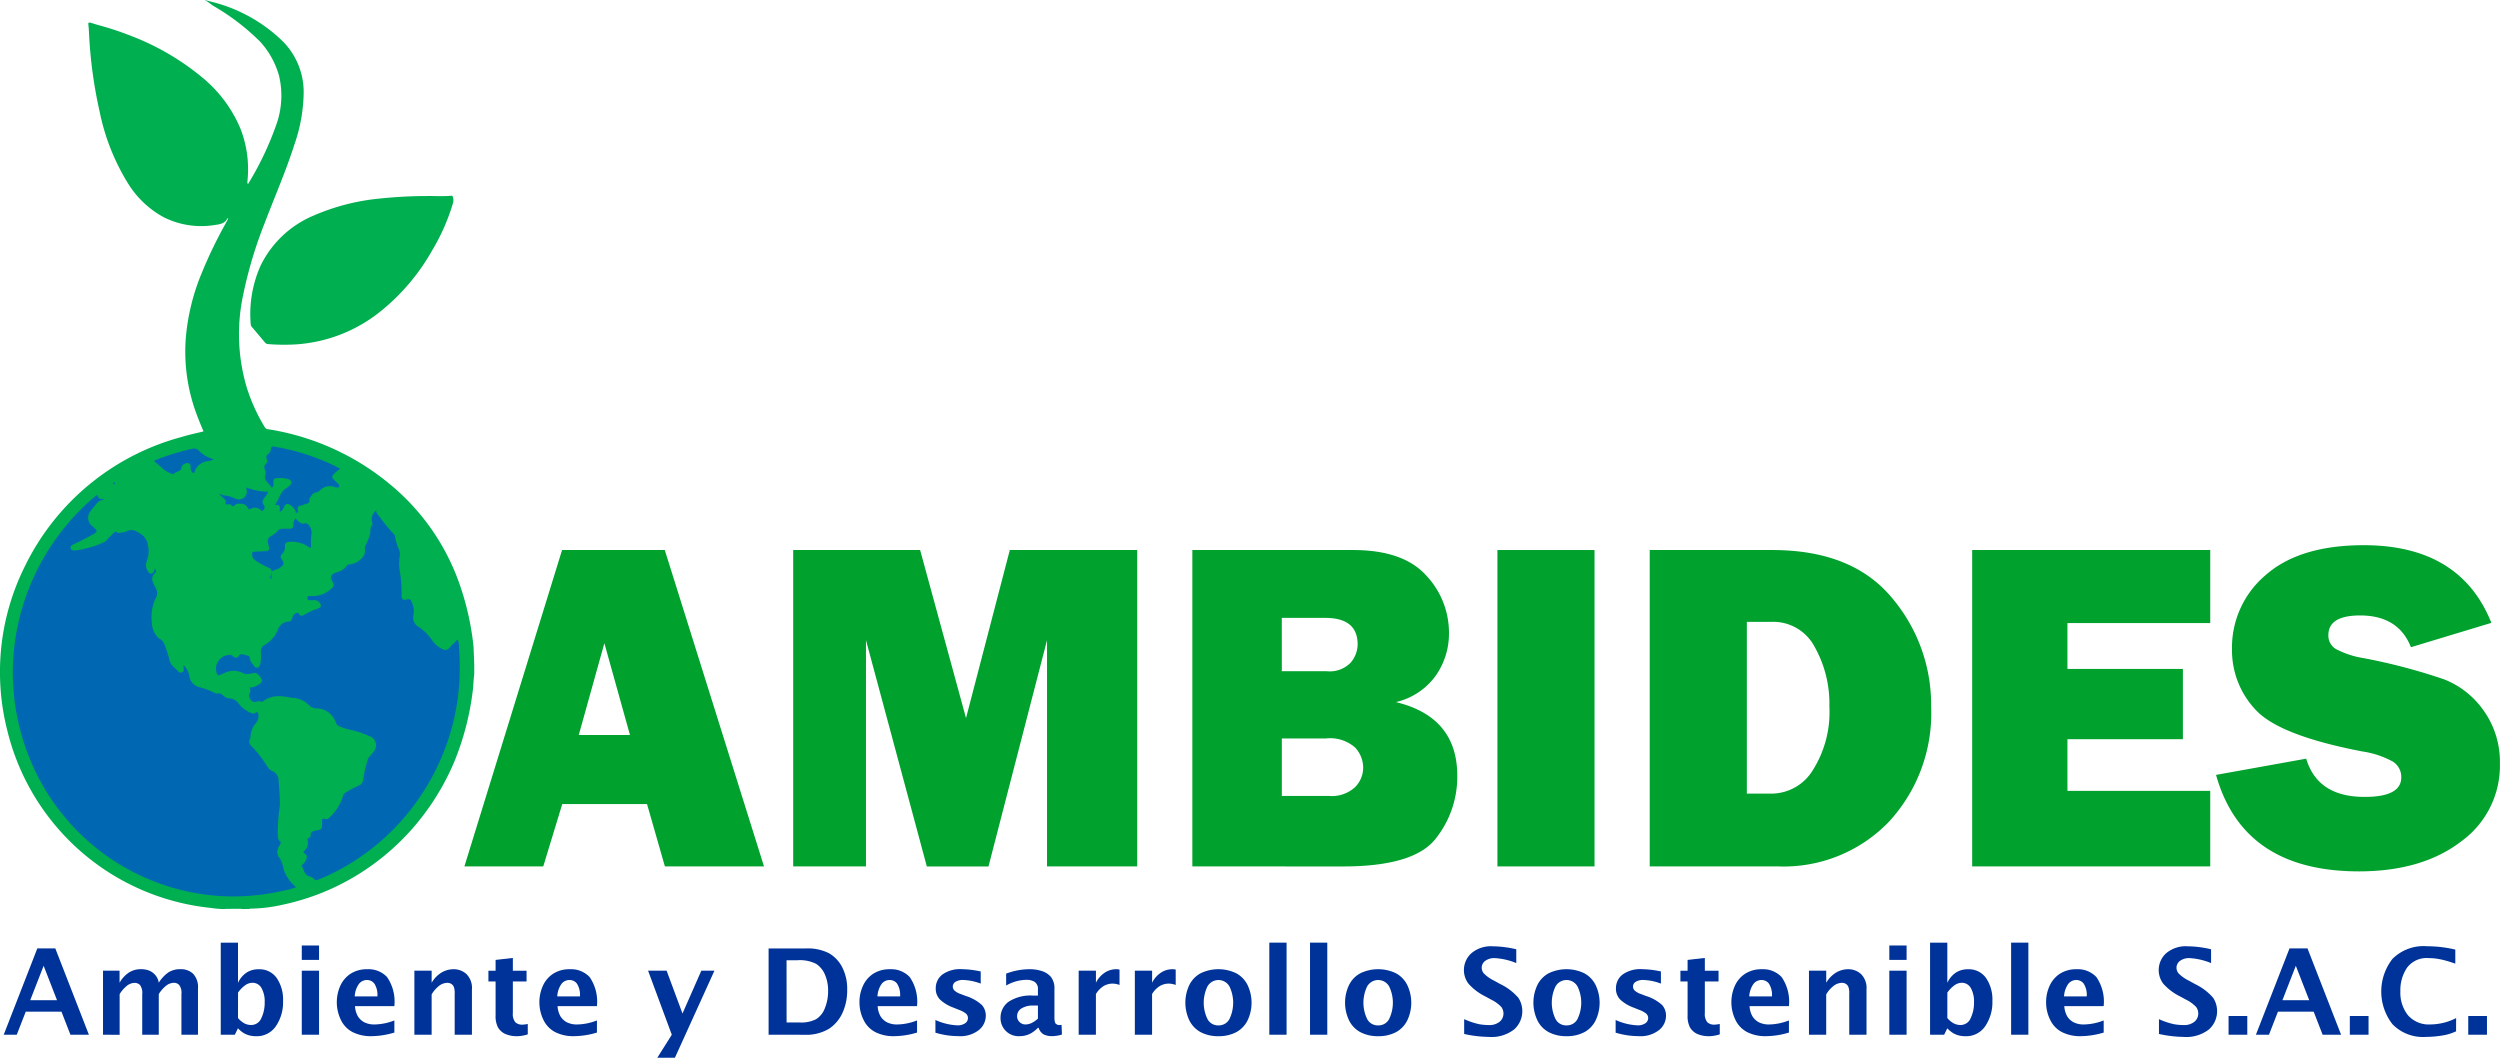 <svg xmlns="http://www.w3.org/2000/svg" width="236.189" height="99.933" viewBox="0 0 236.189 99.933">
  <g id="Grupo_13543" data-name="Grupo 13543" transform="translate(-3014.563 -696.396)">
    <g id="text8" transform="translate(3058.438 747.9)" style="isolation: isolate">
      <g id="Grupo_13543-2" data-name="Grupo 13543" transform="translate(0 0)" style="isolation: isolate">
        <path id="Trazado_5139" data-name="Trazado 5139" d="M3217.666,944.4l-1.689-5.891h-8.009l-1.795,5.891h-7.449l9.229-29.894h9.7l9.376,29.894Zm-8.137-12.418h4.836l-2.418-8.672Z" transform="translate(-3198.724 -914.049)" fill="#00a12d"/>
        <path id="Trazado_5140" data-name="Trazado 5140" d="M3361.6,914.509V944.4h-8.52V923.028l-5.53,21.375h-5.825l-5.749-21.375V944.4H3329.1V914.509h11.991l4.336,15.878,4.139-15.878Z" transform="translate(-3298.037 -914.049)" fill="#00a12d"/>
        <path id="Trazado_5141" data-name="Trazado 5141" d="M3487.393,944.4V914.509h15.177q4.73,0,6.9,2.387a7.884,7.884,0,0,1,2.168,5.453,6.9,6.9,0,0,1-1.259,4.041,6.438,6.438,0,0,1-3.756,2.486q5.8,1.4,5.8,6.964a9.39,9.39,0,0,1-2.048,5.946q-2.048,2.617-8.75,2.617Zm8.453-18.44h4.249a2.754,2.754,0,0,0,2.256-.81,2.7,2.7,0,0,0,.657-1.73q0-2.5-3.066-2.5h-4.1Zm0,11.782h4.468a3.225,3.225,0,0,0,2.442-.821,2.628,2.628,0,0,0,.777-1.851,2.822,2.822,0,0,0-.755-1.894,3.573,3.573,0,0,0-2.771-.865h-4.161Z" transform="translate(-3418.62 -914.049)" fill="#00a12d"/>
        <path id="Trazado_5142" data-name="Trazado 5142" d="M3617.544,914.509V944.4h-9.176V914.509Z" transform="translate(-3510.774 -914.049)" fill="#00a12d"/>
        <path id="Trazado_5143" data-name="Trazado 5143" d="M3668.763,944.4V914.509h11.563q7.533,0,11.279,4.468a15.616,15.616,0,0,1,3.745,10.337,15.1,15.1,0,0,1-4.019,10.9A13.8,13.8,0,0,1,3680.9,944.4Zm9.176-6.877h2.387a4.6,4.6,0,0,0,3.844-2.212,10.256,10.256,0,0,0,1.566-6.023,10.913,10.913,0,0,0-1.391-5.629,4.411,4.411,0,0,0-4.019-2.365h-2.387Z" transform="translate(-3556.78 -914.049)" fill="#00a12d"/>
        <path id="Trazado_5144" data-name="Trazado 5144" d="M3819.124,937.264V944.4h-22.492V914.509h22.492v6.9h-13.491v4.336h10.907v6.636h-10.907v4.884Z" transform="translate(-3654.185 -914.049)" fill="#00a12d"/>
        <path id="Trazado_5145" data-name="Trazado 5145" d="M3893.338,934.282l8.52-1.533q1.074,3.614,5.519,3.613,3.461,0,3.46-1.839a1.709,1.709,0,0,0-.8-1.5,8.6,8.6,0,0,0-2.858-.952q-7.864-1.507-10.1-3.939a8.177,8.177,0,0,1-2.233-5.718,8.949,8.949,0,0,1,3.208-7.032q3.209-2.8,9.231-2.8,9.133,0,12.067,7.337l-7.6,2.3q-1.182-3-4.8-3-3,0-3,1.861a1.472,1.472,0,0,0,.679,1.292,8.293,8.293,0,0,0,2.628.875,55.471,55.471,0,0,1,7.622,2.008,8.215,8.215,0,0,1,3.767,2.988,8.354,8.354,0,0,1,1.51,4.986,8.832,8.832,0,0,1-3.679,7.353q-3.68,2.816-9.658,2.816Q3895.9,943.392,3893.338,934.282Z" transform="translate(-3727.852 -912.578)" fill="#00a12d"/>
      </g>
    </g>
    <g id="text12" transform="translate(3014.914 785.453)" style="isolation: isolate">
      <g id="Grupo_13544" data-name="Grupo 13544" style="isolation: isolate">
        <path id="Trazado_5146" data-name="Trazado 5146" d="M3016.037,1080.65l3.175-8.154h1.7l3.173,8.154h-1.744l-.847-2.176h-3.376l-.848,2.176Zm2.505-3.262h2.531l-1.265-3.25Z" transform="translate(-3016.037 -1071.951)" fill="#039"/>
        <path id="Trazado_5147" data-name="Trazado 5147" d="M3055.414,1086.939v-6.05h1.564v1.14a2.815,2.815,0,0,1,.81-.915,2.036,2.036,0,0,1,1.229-.364,1.992,1.992,0,0,1,.766.135,1.534,1.534,0,0,1,.576.424,1.422,1.422,0,0,1,.322.719,3.306,3.306,0,0,1,.916-.981,2.054,2.054,0,0,1,1.131-.3,1.676,1.676,0,0,1,1.2.433,1.846,1.846,0,0,1,.459,1.4v4.358h-1.565v-3.828a1.232,1.232,0,0,0-.217-.877.7.7,0,0,0-.487-.2,1.217,1.217,0,0,0-.728.266,3.061,3.061,0,0,0-.707.8v3.843h-1.564v-3.824a1.262,1.262,0,0,0-.212-.876.709.709,0,0,0-.509-.2,1.2,1.2,0,0,0-.713.263,3.046,3.046,0,0,0-.7.8v3.843Z" transform="translate(-3046.033 -1078.24)" fill="#039"/>
        <path id="Trazado_5148" data-name="Trazado 5148" d="M3102.1,1078.906v-8.7h1.63v3.8a2.318,2.318,0,0,1,.8-.963,2.05,2.05,0,0,1,1.152-.321,1.987,1.987,0,0,1,1.705.827,3.6,3.6,0,0,1,.6,2.171,4.011,4.011,0,0,1-.674,2.374,2.171,2.171,0,0,1-1.879.953,2.492,2.492,0,0,1-.625-.075,2.092,2.092,0,0,1-.541-.223,2.6,2.6,0,0,1-.54-.452l-.3.612Zm1.63-1.58a2.056,2.056,0,0,0,.635.523,1.415,1.415,0,0,0,.6.138,1.027,1.027,0,0,0,.968-.646,3.318,3.318,0,0,0,.318-1.483,2.591,2.591,0,0,0-.3-1.359.959.959,0,0,0-.864-.5,1.209,1.209,0,0,0-.7.25,2.8,2.8,0,0,0-.654.679Z" transform="translate(-3081.596 -1070.207)" fill="#039"/>
        <path id="Trazado_5149" data-name="Trazado 5149" d="M3134.237,1072.7v-1.361h1.631v1.361Zm0,7.069v-6.05h1.631v6.05Z" transform="translate(-3106.077 -1071.07)" fill="#039"/>
        <path id="Trazado_5150" data-name="Trazado 5150" d="M3153.567,1086.735a7.737,7.737,0,0,1-2.19.342,3.807,3.807,0,0,1-1.717-.367,2.505,2.505,0,0,1-1.134-1.146,3.816,3.816,0,0,1-.061-3.261,2.672,2.672,0,0,1,.981-1.135,2.859,2.859,0,0,1,1.585-.416,2.4,2.4,0,0,1,1.845.738,4.09,4.09,0,0,1,.69,2.749h-3.718a2.171,2.171,0,0,0,.275.964,1.6,1.6,0,0,0,.6.559,2.106,2.106,0,0,0,1.01.207,5.327,5.327,0,0,0,1.834-.38Zm-3.746-3.416h2.143a1.99,1.99,0,0,0-.274-1.19.856.856,0,0,0-.71-.358.942.942,0,0,0-.778.394A2.245,2.245,0,0,0,3149.821,1083.319Z" transform="translate(-3116.66 -1078.24)" fill="#039"/>
        <path id="Trazado_5151" data-name="Trazado 5151" d="M3178.9,1086.939v-6.05h1.631v1.14a2.746,2.746,0,0,1,.975-.989,2.257,2.257,0,0,1,1.085-.289,1.787,1.787,0,0,1,1.231.46,1.854,1.854,0,0,1,.515,1.452v4.275h-1.63v-3.873a1.662,1.662,0,0,0-.091-.672.64.64,0,0,0-.248-.267.688.688,0,0,0-.35-.091,1.341,1.341,0,0,0-.7.223,2.831,2.831,0,0,0-.788.873v3.807Z" transform="translate(-3140.102 -1078.24)" fill="#039"/>
        <path id="Trazado_5152" data-name="Trazado 5152" d="M3211.964,1083.489a3.509,3.509,0,0,1-.92.171,2.765,2.765,0,0,1-1.24-.226,1.55,1.55,0,0,1-.661-.614,2.366,2.366,0,0,1-.22-1.143v-3.184h-.678v-1.019h.678v-1.019l1.631-.187v1.206h1.295v1.019h-1.295v2.965a1.252,1.252,0,0,0,.232.883.924.924,0,0,0,.677.228,2.329,2.329,0,0,0,.5-.066Z" transform="translate(-3162.453 -1074.823)" fill="#039"/>
        <path id="Trazado_5153" data-name="Trazado 5153" d="M3233.889,1086.735a7.744,7.744,0,0,1-2.19.342,3.809,3.809,0,0,1-1.717-.367,2.507,2.507,0,0,1-1.133-1.146,3.814,3.814,0,0,1-.06-3.261,2.665,2.665,0,0,1,.98-1.135,2.859,2.859,0,0,1,1.585-.416,2.406,2.406,0,0,1,1.845.738,4.089,4.089,0,0,1,.69,2.749h-3.719a2.177,2.177,0,0,0,.276.964,1.6,1.6,0,0,0,.6.559,2.107,2.107,0,0,0,1.01.207,5.331,5.331,0,0,0,1.835-.38Zm-3.747-3.416h2.143a1.988,1.988,0,0,0-.275-1.19.855.855,0,0,0-.71-.358.942.942,0,0,0-.778.394A2.245,2.245,0,0,0,3230.142,1083.319Z" transform="translate(-3177.845 -1078.24)" fill="#039"/>
        <path id="Trazado_5154" data-name="Trazado 5154" d="M3272.427,1089.556l1.372-2.176-2.242-6.05h1.752l1.5,4.045,1.778-4.045h1.24l-3.735,8.226Z" transform="translate(-3210.681 -1078.68)" fill="#039"/>
        <path id="Trazado_5155" data-name="Trazado 5155" d="M3319.358,1080.65V1072.5h3.509a4.432,4.432,0,0,1,2.2.452,3.233,3.233,0,0,1,1.25,1.331,4.479,4.479,0,0,1,.466,2.124,5.133,5.133,0,0,1-.443,2.176,3.555,3.555,0,0,1-1.292,1.515,4.2,4.2,0,0,1-2.325.557Zm1.7-1.157h1.267a3.035,3.035,0,0,0,1.518-.309,2.08,2.08,0,0,0,.832-1.044,4.241,4.241,0,0,0,.305-1.639,3.734,3.734,0,0,0-.3-1.532,2.281,2.281,0,0,0-.824-1.011,3.4,3.4,0,0,0-1.777-.344h-1.025Z" transform="translate(-3247.095 -1071.951)" fill="#039"/>
        <path id="Trazado_5156" data-name="Trazado 5156" d="M3360.842,1086.735a7.742,7.742,0,0,1-2.19.342,3.805,3.805,0,0,1-1.717-.367,2.505,2.505,0,0,1-1.134-1.146,3.678,3.678,0,0,1-.4-1.694,3.64,3.64,0,0,1,.337-1.567,2.668,2.668,0,0,1,.98-1.135,2.86,2.86,0,0,1,1.585-.416,2.4,2.4,0,0,1,1.845.738,4.088,4.088,0,0,1,.69,2.749h-3.719a2.171,2.171,0,0,0,.275.964,1.6,1.6,0,0,0,.6.559,2.106,2.106,0,0,0,1.01.207,5.331,5.331,0,0,0,1.835-.38Zm-3.746-3.416h2.143a1.992,1.992,0,0,0-.274-1.19.856.856,0,0,0-.71-.358.942.942,0,0,0-.778.394A2.241,2.241,0,0,0,3357.1,1083.319Z" transform="translate(-3274.553 -1078.24)" fill="#039"/>
        <path id="Trazado_5157" data-name="Trazado 5157" d="M3385.508,1086.746v-1.2a5.557,5.557,0,0,0,2.072.507,1.242,1.242,0,0,0,.73-.193.58.58,0,0,0,.272-.49.554.554,0,0,0-.2-.435,2.32,2.32,0,0,0-.622-.336l-.551-.221a3.692,3.692,0,0,1-1.261-.755,1.436,1.436,0,0,1-.408-1.063,1.621,1.621,0,0,1,.614-1.3,2.884,2.884,0,0,1,1.876-.512,8.716,8.716,0,0,1,1.758.215v1.146a5.16,5.16,0,0,0-1.625-.342,1.354,1.354,0,0,0-.76.174.522.522,0,0,0-.088.829,1.639,1.639,0,0,0,.584.325l.474.182a4.049,4.049,0,0,1,1.537.865,1.521,1.521,0,0,1,.358,1.014,1.737,1.737,0,0,1-.658,1.342,2.827,2.827,0,0,1-1.915.576A7.641,7.641,0,0,1,3385.508,1086.746Z" transform="translate(-3297.485 -1078.24)" fill="#039"/>
        <path id="Trazado_5158" data-name="Trazado 5158" d="M3414.866,1086.289a3.319,3.319,0,0,1-.612.49,2.214,2.214,0,0,1-.54.223,2.318,2.318,0,0,1-.595.075,1.7,1.7,0,0,1-1.785-1.741,1.851,1.851,0,0,1,.73-1.49,3.739,3.739,0,0,1,2.366-.6h.436v-.551a.816.816,0,0,0-.309-.749,1.453,1.453,0,0,0-.782-.193,3.928,3.928,0,0,0-1.912.54v-1.124a6.19,6.19,0,0,1,2.2-.419,3.683,3.683,0,0,1,1.2.182,1.856,1.856,0,0,1,.846.565,1.763,1.763,0,0,1,.316,1.143v2.678q0,.491.151.6a.51.51,0,0,0,.3.11,1.412,1.412,0,0,0,.221-.022l.038.915a3.268,3.268,0,0,1-.919.154,1.842,1.842,0,0,1-.78-.152,1.042,1.042,0,0,1-.5-.636Zm0-.876v-1.229h-.386a2.03,2.03,0,0,0-1.19.284.847.847,0,0,0-.392.708.75.75,0,0,0,.237.57.786.786,0,0,0,.557.223,1.346,1.346,0,0,0,.582-.14A2.423,2.423,0,0,0,3414.866,1085.413Z" transform="translate(-3317.158 -1078.24)" fill="#039"/>
        <path id="Trazado_5159" data-name="Trazado 5159" d="M3442.316,1086.939v-6.05h1.631v1.14a2.413,2.413,0,0,1,.8-.931,1.952,1.952,0,0,1,1.129-.347,1.435,1.435,0,0,1,.3.033v1.454a1.86,1.86,0,0,0-.645-.127,1.647,1.647,0,0,0-.881.245,2.235,2.235,0,0,0-.705.741v3.84Z" transform="translate(-3340.759 -1078.24)" fill="#039"/>
        <path id="Trazado_5160" data-name="Trazado 5160" d="M3464.6,1086.939v-6.05h1.631v1.14a2.415,2.415,0,0,1,.8-.931,1.951,1.951,0,0,1,1.129-.347,1.427,1.427,0,0,1,.3.033v1.454a1.859,1.859,0,0,0-.645-.127,1.646,1.646,0,0,0-.882.245,2.233,2.233,0,0,0-.705.741v3.84Z" transform="translate(-3357.736 -1078.24)" fill="#039"/>
        <path id="Trazado_5161" data-name="Trazado 5161" d="M3487.748,1087.077a3.469,3.469,0,0,1-1.683-.383,2.53,2.53,0,0,1-1.072-1.127,3.895,3.895,0,0,1-.006-3.3,2.526,2.526,0,0,1,1.069-1.129,3.881,3.881,0,0,1,3.385,0,2.546,2.546,0,0,1,1.069,1.129,3.883,3.883,0,0,1,0,3.3,2.53,2.53,0,0,1-1.072,1.127A3.483,3.483,0,0,1,3487.748,1087.077Zm0-1.019a1.133,1.133,0,0,0,1.044-.609,3.541,3.541,0,0,0,0-3.066,1.193,1.193,0,0,0-2.083,0,3.532,3.532,0,0,0,0,3.066A1.127,1.127,0,0,0,3487.748,1086.058Z" transform="translate(-3372.987 -1078.24)" fill="#039"/>
        <path id="Trazado_5162" data-name="Trazado 5162" d="M3517.9,1078.906v-8.7h1.631v8.7Z" transform="translate(-3398.332 -1070.207)" fill="#039"/>
        <path id="Trazado_5163" data-name="Trazado 5163" d="M3534.056,1078.906v-8.7h1.631v8.7Z" transform="translate(-3410.642 -1070.207)" fill="#039"/>
        <path id="Trazado_5164" data-name="Trazado 5164" d="M3551.072,1087.077a3.471,3.471,0,0,1-1.683-.383,2.528,2.528,0,0,1-1.071-1.127,3.89,3.89,0,0,1-.005-3.3,2.523,2.523,0,0,1,1.069-1.129,3.881,3.881,0,0,1,3.385,0,2.549,2.549,0,0,1,1.069,1.129,3.883,3.883,0,0,1,0,3.3,2.527,2.527,0,0,1-1.072,1.127A3.481,3.481,0,0,1,3551.072,1087.077Zm0-1.019a1.132,1.132,0,0,0,1.044-.609,3.534,3.534,0,0,0,0-3.066,1.192,1.192,0,0,0-2.083,0,3.537,3.537,0,0,0,0,3.066A1.127,1.127,0,0,0,3551.072,1086.058Z" transform="translate(-3421.224 -1078.24)" fill="#039"/>
        <path id="Trazado_5165" data-name="Trazado 5165" d="M3595.129,1079.927v-1.4a7.18,7.18,0,0,0,1.427.479,5.33,5.33,0,0,0,.868.078,1.542,1.542,0,0,0,1.067-.32,1,1,0,0,0,.352-.767,1.038,1.038,0,0,0-.2-.617,3.3,3.3,0,0,0-.964-.7l-.55-.3a5.16,5.16,0,0,1-1.6-1.213,2.144,2.144,0,0,1,.281-2.867,2.861,2.861,0,0,1,2.023-.656,10.12,10.12,0,0,1,2.22.281v1.306a6.188,6.188,0,0,0-2.008-.469,1.433,1.433,0,0,0-.937.267.809.809,0,0,0-.321.642.845.845,0,0,0,.2.535,3.538,3.538,0,0,0,.958.678l.589.325a5.225,5.225,0,0,1,1.723,1.311,2.319,2.319,0,0,1-.4,2.974,3.494,3.494,0,0,1-2.432.71A11.375,11.375,0,0,1,3595.129,1079.927Z" transform="translate(-3457.153 -1071.299)" fill="#039"/>
        <path id="Trazado_5166" data-name="Trazado 5166" d="M3625.773,1087.077a3.47,3.47,0,0,1-1.683-.383,2.527,2.527,0,0,1-1.072-1.127,3.892,3.892,0,0,1-.006-3.3,2.525,2.525,0,0,1,1.069-1.129,3.881,3.881,0,0,1,3.385,0,2.549,2.549,0,0,1,1.069,1.129,3.881,3.881,0,0,1,0,3.3,2.529,2.529,0,0,1-1.071,1.127A3.483,3.483,0,0,1,3625.773,1087.077Zm0-1.019a1.132,1.132,0,0,0,1.044-.609,3.534,3.534,0,0,0,0-3.066,1.192,1.192,0,0,0-2.083,0,3.534,3.534,0,0,0,0,3.066A1.127,1.127,0,0,0,3625.773,1086.058Z" transform="translate(-3478.129 -1078.24)" fill="#039"/>
        <path id="Trazado_5167" data-name="Trazado 5167" d="M3655.25,1086.746v-1.2a5.555,5.555,0,0,0,2.072.507,1.241,1.241,0,0,0,.73-.193.579.579,0,0,0,.272-.49.554.554,0,0,0-.2-.435,2.328,2.328,0,0,0-.623-.336l-.551-.221a3.692,3.692,0,0,1-1.261-.755,1.435,1.435,0,0,1-.408-1.063,1.619,1.619,0,0,1,.615-1.3,2.883,2.883,0,0,1,1.875-.512,8.718,8.718,0,0,1,1.758.215v1.146a5.16,5.16,0,0,0-1.625-.342,1.354,1.354,0,0,0-.76.174.523.523,0,0,0-.088.829,1.649,1.649,0,0,0,.584.325l.474.182a4.05,4.05,0,0,1,1.538.865,1.523,1.523,0,0,1,.358,1.014,1.737,1.737,0,0,1-.658,1.342,2.826,2.826,0,0,1-1.915.576A7.637,7.637,0,0,1,3655.25,1086.746Z" transform="translate(-3502.963 -1078.24)" fill="#039"/>
        <path id="Trazado_5168" data-name="Trazado 5168" d="M3684.656,1083.489a3.507,3.507,0,0,1-.92.171,2.766,2.766,0,0,1-1.24-.226,1.548,1.548,0,0,1-.661-.614,2.366,2.366,0,0,1-.22-1.143v-3.184h-.678v-1.019h.678v-1.019l1.63-.187v1.206h1.295v1.019h-1.295v2.965a1.25,1.25,0,0,0,.232.883.924.924,0,0,0,.677.228,2.325,2.325,0,0,0,.5-.066Z" transform="translate(-3522.53 -1074.823)" fill="#039"/>
        <path id="Trazado_5169" data-name="Trazado 5169" d="M3706.581,1086.735a7.742,7.742,0,0,1-2.19.342,3.809,3.809,0,0,1-1.717-.367,2.505,2.505,0,0,1-1.134-1.146,3.814,3.814,0,0,1-.06-3.261,2.667,2.667,0,0,1,.98-1.135,2.859,2.859,0,0,1,1.585-.416,2.4,2.4,0,0,1,1.845.738,4.09,4.09,0,0,1,.69,2.749h-3.719a2.17,2.17,0,0,0,.276.964,1.6,1.6,0,0,0,.6.559,2.108,2.108,0,0,0,1.01.207,5.332,5.332,0,0,0,1.835-.38Zm-3.747-3.416h2.144a1.99,1.99,0,0,0-.275-1.19.855.855,0,0,0-.71-.358.942.942,0,0,0-.778.394A2.25,2.25,0,0,0,3702.834,1083.319Z" transform="translate(-3537.922 -1078.24)" fill="#039"/>
        <path id="Trazado_5170" data-name="Trazado 5170" d="M3731.918,1086.939v-6.05h1.631v1.14a2.742,2.742,0,0,1,.975-.989,2.256,2.256,0,0,1,1.085-.289,1.786,1.786,0,0,1,1.231.46,1.855,1.855,0,0,1,.515,1.452v4.275h-1.631v-3.873a1.662,1.662,0,0,0-.091-.672.639.639,0,0,0-.248-.267.687.687,0,0,0-.35-.091,1.341,1.341,0,0,0-.7.223,2.831,2.831,0,0,0-.788.873v3.807Z" transform="translate(-3561.366 -1078.24)" fill="#039"/>
        <path id="Trazado_5171" data-name="Trazado 5171" d="M3763.78,1072.7v-1.361h1.631v1.361Zm0,7.069v-6.05h1.631v6.05Z" transform="translate(-3585.636 -1071.07)" fill="#039"/>
        <path id="Trazado_5172" data-name="Trazado 5172" d="M3779.938,1078.906v-8.7h1.631v3.8a2.32,2.32,0,0,1,.8-.963,2.052,2.052,0,0,1,1.152-.321,1.986,1.986,0,0,1,1.706.827,3.6,3.6,0,0,1,.6,2.171,4.01,4.01,0,0,1-.674,2.374,2.17,2.17,0,0,1-1.879.953,2.489,2.489,0,0,1-.625-.075,2.094,2.094,0,0,1-.541-.223,2.607,2.607,0,0,1-.541-.452l-.3.612Zm1.631-1.58a2.056,2.056,0,0,0,.635.523,1.417,1.417,0,0,0,.6.138,1.028,1.028,0,0,0,.969-.646,3.324,3.324,0,0,0,.317-1.483,2.6,2.6,0,0,0-.3-1.359.96.96,0,0,0-.864-.5,1.207,1.207,0,0,0-.7.25,2.787,2.787,0,0,0-.654.679Z" transform="translate(-3597.945 -1070.207)" fill="#039"/>
        <path id="Trazado_5173" data-name="Trazado 5173" d="M3812.077,1078.906v-8.7h1.63v8.7Z" transform="translate(-3622.427 -1070.207)" fill="#039"/>
        <path id="Trazado_5174" data-name="Trazado 5174" d="M3831.407,1086.735a7.74,7.74,0,0,1-2.19.342,3.8,3.8,0,0,1-1.716-.367,2.5,2.5,0,0,1-1.134-1.146,3.678,3.678,0,0,1-.4-1.694,3.64,3.64,0,0,1,.337-1.567,2.666,2.666,0,0,1,.98-1.135,2.861,2.861,0,0,1,1.585-.416,2.4,2.4,0,0,1,1.845.738,4.087,4.087,0,0,1,.69,2.749h-3.719a2.183,2.183,0,0,0,.276.964,1.6,1.6,0,0,0,.6.559,2.1,2.1,0,0,0,1.01.207,5.33,5.33,0,0,0,1.835-.38Zm-3.746-3.416h2.143a1.986,1.986,0,0,0-.275-1.19.855.855,0,0,0-.71-.358.941.941,0,0,0-.777.394A2.236,2.236,0,0,0,3827.661,1083.319Z" transform="translate(-3633.01 -1078.24)" fill="#039"/>
        <path id="Trazado_5175" data-name="Trazado 5175" d="M3870.654,1079.927v-1.4a7.163,7.163,0,0,0,1.426.479,5.325,5.325,0,0,0,.868.078,1.544,1.544,0,0,0,1.067-.32,1,1,0,0,0,.352-.767,1.04,1.04,0,0,0-.2-.617,3.292,3.292,0,0,0-.965-.7l-.55-.3a5.17,5.17,0,0,1-1.6-1.213,2.146,2.146,0,0,1,.282-2.867,2.86,2.86,0,0,1,2.023-.656,10.124,10.124,0,0,1,2.221.281v1.306a6.188,6.188,0,0,0-2.009-.469,1.434,1.434,0,0,0-.937.267.81.81,0,0,0-.322.642.847.847,0,0,0,.2.535,3.536,3.536,0,0,0,.958.678l.589.325a5.24,5.24,0,0,1,1.724,1.311,2.32,2.32,0,0,1-.4,2.974,3.494,3.494,0,0,1-2.432.71A11.368,11.368,0,0,1,3870.654,1079.927Z" transform="translate(-3667.036 -1071.299)" fill="#039"/>
        <path id="Trazado_5176" data-name="Trazado 5176" d="M3898.312,1101.068V1099.3h1.769v1.769Z" transform="translate(-3688.118 -1092.368)" fill="#039"/>
        <path id="Trazado_5177" data-name="Trazado 5177" d="M3909.152,1080.65l3.175-8.154h1.7l3.173,8.154h-1.743l-.848-2.176h-3.375l-.848,2.176Zm2.505-3.262h2.531l-1.265-3.25Z" transform="translate(-3696.375 -1071.951)" fill="#039"/>
        <path id="Trazado_5178" data-name="Trazado 5178" d="M3946.4,1101.068V1099.3h1.769v1.769Z" transform="translate(-3724.75 -1092.368)" fill="#039"/>
        <path id="Trazado_5179" data-name="Trazado 5179" d="M3965.929,1079.679a5.13,5.13,0,0,1-.932.322,8.916,8.916,0,0,1-.9.144,8.825,8.825,0,0,1-.995.057,4.007,4.007,0,0,1-3.19-1.207,5.029,5.029,0,0,1,0-6.154,4.155,4.155,0,0,1,3.3-1.2,11.369,11.369,0,0,1,2.644.314v1.328q-.634-.22-1.035-.322a7.056,7.056,0,0,0-.763-.152,5.277,5.277,0,0,0-.719-.049,2.314,2.314,0,0,0-2.038.9,3.8,3.8,0,0,0-.634,2.237,3.427,3.427,0,0,0,.719,2.264,2.623,2.623,0,0,0,2.141.865,5.435,5.435,0,0,0,2.408-.6Z" transform="translate(-3734.241 -1071.299)" fill="#039"/>
        <path id="Trazado_5180" data-name="Trazado 5180" d="M3993.358,1101.068V1099.3h1.769v1.769Z" transform="translate(-3760.52 -1092.368)" fill="#039"/>
      </g>
    </g>
    <g id="Grupo_13546" data-name="Grupo 13546" transform="translate(3014.563 696.396)">
      <g id="Grupo_13545" data-name="Grupo 13545" transform="translate(0 0)">
        <path id="Trazado_5181" data-name="Trazado 5181" d="M3059.3,757.486a25.833,25.833,0,0,0-1.31-5.876,21.286,21.286,0,0,0-6.3-9.224,23.813,23.813,0,0,0-11.838-5.445.4.4,0,0,1-.274-.184,17.213,17.213,0,0,1-1.7-3.739,17.682,17.682,0,0,1-.368-8.635,40.372,40.372,0,0,1,2.063-6.921c.934-2.467,2-4.885,2.8-7.4a15.461,15.461,0,0,0,.88-4.907,6.814,6.814,0,0,0-1.9-4.78,14.687,14.687,0,0,0-6.676-3.779l-.777-.2.142.084a3.471,3.471,0,0,1,.3.2c.109.082.259.194.365.264a21.587,21.587,0,0,1,4.445,3.4,8.013,8.013,0,0,1,1.772,3.2,8.155,8.155,0,0,1-.262,4.648,29.35,29.35,0,0,1-2.664,5.588c-.057-.022-.044-.082-.066-.123h0c.01-.131.02-.262.03-.394a10.5,10.5,0,0,0-.7-4.757,12.555,12.555,0,0,0-3.66-4.85,23.927,23.927,0,0,0-6.518-3.814,29.1,29.1,0,0,0-3.243-1.08c-.775-.215-.975-.388-.928-.02.041.331.051.666.07,1a42.776,42.776,0,0,0,.985,7.162,20.7,20.7,0,0,0,2.737,6.894,9,9,0,0,0,3.322,3.119,7.9,7.9,0,0,0,4.837.734c.494-.066.961-.139,1.2-.657l.056.064c-.057.109-.112.22-.172.328a42.732,42.732,0,0,0-2.392,4.966,20.362,20.362,0,0,0-1.444,6.04,16.9,16.9,0,0,0,.947,6.924c.219.617.469,1.222.734,1.835l-.251.063c-.626.149-1.253.292-1.868.479a23.117,23.117,0,0,0-14.77,12.224,22.366,22.366,0,0,0-1.683,15.365,22.112,22.112,0,0,0,19.261,16.89,9.631,9.631,0,0,0,1,.1h.4c-.007,0-.014-.006-.021-.011l1.533-.007a.2.2,0,0,0-.023.018h.745a.115.115,0,0,1,.077-.029,14.957,14.957,0,0,0,3.2-.4,22.364,22.364,0,0,0,7.145-2.917,22.843,22.843,0,0,0,4.994-4.254,23.363,23.363,0,0,0,3.959-6.332,25.886,25.886,0,0,0,1.726-6.6c.078-.547.077-1.1.15-1.644v-.8C3059.36,758.755,3059.3,757.553,3059.3,757.486Z" transform="translate(-3014.563 -696.396)" fill="#00af50"/>
        <path id="Trazado_5182" data-name="Trazado 5182" d="M3114.824,780.653a11.264,11.264,0,0,0-.924,5.531.455.455,0,0,0,.137.275c.405.481.814.961,1.216,1.445a.389.389,0,0,0,.3.143,18.429,18.429,0,0,0,2.743.019,14.225,14.225,0,0,0,7.968-3.191,19.985,19.985,0,0,0,4.782-5.687,19.284,19.284,0,0,0,1.922-4.326,1.053,1.053,0,0,0,.038-.7c-.035-.091-.067-.139-.18-.129-.886.076-1.774.007-2.3.026a43.063,43.063,0,0,0-4.446.238,20.555,20.555,0,0,0-6.176,1.581A9.771,9.771,0,0,0,3114.824,780.653Z" transform="translate(-3090.213 -755.538)" fill="#00af50"/>
      </g>
      <path id="Trazado_5183" data-name="Trazado 5183" d="M3028.266,893.207c-.581-.044-.756.448-1.066.759a1.566,1.566,0,0,0-.163.235.982.982,0,0,0,.153,1.5c.054.054.108.108.165.158.288.254.271.359-.079.557-.615.347-1.24.672-1.882.965-.172.078-.352.166-.286.393.071.243.287.2.479.189a8.91,8.91,0,0,0,2.62-.756c.26-.1.4-.349.593-.529.126-.116.244-.241.364-.362.1-.1.2-.209.346-.041.058.066.164.041.248.026a2.119,2.119,0,0,0,.61-.134c.616-.327,1.071.057,1.514.35a1.578,1.578,0,0,1,.539,1.03,2.385,2.385,0,0,1-.139,1.449,1.088,1.088,0,0,0,.195,1.04.269.269,0,0,0,.48-.062,3.117,3.117,0,0,0,.116-.319c.113.218.146.374-.082.524a.726.726,0,0,0-.123.771c.09.2.184.4.288.592a.963.963,0,0,1-.04.98,4.3,4.3,0,0,0-.344,2.253,2.08,2.08,0,0,0,.541,1.37c.043.05.075.128.129.148.462.172.539.61.684.993a5.753,5.753,0,0,1,.3.983c.1.557.567.814.9,1.178a.277.277,0,0,0,.324.027.253.253,0,0,0,.14-.287,2.289,2.289,0,0,1-.032-.4,2.032,2.032,0,0,1,.545.947,1.256,1.256,0,0,0,.937,1.146,7.875,7.875,0,0,1,1.522.566c.05.026.116.066.159.052.322-.107.514.112.721.281a.758.758,0,0,0,.449.166,1.143,1.143,0,0,1,.922.538,2.8,2.8,0,0,0,1.217.869.281.281,0,0,0,.319-.033c.178-.137.276-.041.284.135a.99.99,0,0,1-.26.867,2.06,2.06,0,0,0-.478,1.255c-.007.037.008.085-.01.113-.271.439.008.692.3.966a12.253,12.253,0,0,1,1.336,1.78,1.06,1.06,0,0,0,.417.376.926.926,0,0,1,.612.844c.052.806.134,1.6.121,2.418a18.2,18.2,0,0,0-.2,2.837c.028.2.029.4.212.537a.157.157,0,0,1,.041.226c-.037.067-.06.141-.1.206a.927.927,0,0,0,.053,1.189,3.135,3.135,0,0,1,.343,1.017,3.7,3.7,0,0,0,1.182,1.692,4.6,4.6,0,0,1-.876.265,21.4,21.4,0,0,1-3.488.554,20.029,20.029,0,0,1-3.341-.016,20.847,20.847,0,0,1-11.623-4.865,20.954,20.954,0,0,1-4.744-5.79,21.727,21.727,0,0,1-2.321-6.455,20.366,20.366,0,0,1-.323-2.662c-.039-.639-.059-1.278-.036-1.916a21.681,21.681,0,0,1,1.761-7.927,22.057,22.057,0,0,1,3.018-5.042,21.687,21.687,0,0,1,3.014-3.084c.123-.1.2-.155.249.067.028.128.165.173.293.2C3028.072,893.113,3028.178,893.068,3028.266,893.207Z" transform="translate(-3018.43 -845.966)" fill="#0067b3"/>
      <path id="Trazado_5184" data-name="Trazado 5184" d="M3103.385,915.489a1.705,1.705,0,0,0,1.037-.412.307.307,0,0,0,.069-.471c-.339-.513-.427-.567-1.035-.441a1.052,1.052,0,0,1-.788-.1,1.872,1.872,0,0,0-1.6.025c-.018.006-.035.016-.053.021-.223.059-.534.313-.642.163a1.251,1.251,0,0,1-.1-.929,1.329,1.329,0,0,1,1.3-.95c.123-.009.189.077.271.139.2.155.4.2.552-.057a.278.278,0,0,1,.289-.136,3.256,3.256,0,0,1,.607.152.163.163,0,0,1,.131.168c-.006.329.236.53.4.773a.3.3,0,0,0,.339.158c.154-.036.2-.163.238-.294a3.891,3.891,0,0,0,.063-1.167.689.689,0,0,1,.369-.688,2.856,2.856,0,0,0,1.257-1.457,1.089,1.089,0,0,1,1.018-.74c.215.006.249-.177.317-.319s.088-.31.244-.406.289-.2.433.048c.1.176.3.139.458.038a6.009,6.009,0,0,1,1.218-.559c.181-.068.381-.115.358-.372a.7.7,0,0,0-.5-.45c-.181-.006-.363,0-.544.007s-.209-.089-.218-.232c-.01-.177.1-.173.225-.17a.753.753,0,0,1,.115,0,2.564,2.564,0,0,0,2-.781c.186-.133.154-.327.051-.515-.3-.541-.211-.735.382-.953a1.584,1.584,0,0,0,.957-.631.207.207,0,0,1,.2-.1,1.824,1.824,0,0,0,1.221-.614.931.931,0,0,0,.264-.828.556.556,0,0,1,.057-.348,5.483,5.483,0,0,0,.448-1.14c.056-.271-.045-.571.207-.8.028-.025.015-.113,0-.166a1.059,1.059,0,0,1,.391-1.229c-.065.225.086.369.208.515a19.629,19.629,0,0,0,1.486,1.806.173.173,0,0,1,.044.1,5.261,5.261,0,0,0,.393,1.31,1.136,1.136,0,0,1,.056.648,4.613,4.613,0,0,0,.031,1.48,13.693,13.693,0,0,1,.153,2.106c-.018.452.1.572.533.464.277-.069.338.046.423.255a1.956,1.956,0,0,1,.164,1.211,1.022,1.022,0,0,0,.471,1.122,4.405,4.405,0,0,1,1.322,1.316,2.6,2.6,0,0,0,.956.8.515.515,0,0,0,.666-.14c.233-.262.484-.508.748-.781a1.642,1.642,0,0,1,.141.767,24.129,24.129,0,0,1-.025,4,21.523,21.523,0,0,1-1.559,6.209,21.81,21.81,0,0,1-3.356,5.563,21.478,21.478,0,0,1-4.49,4.084,20.8,20.8,0,0,1-3.8,2.041c-.171.07-.313.133-.476-.049a.874.874,0,0,0-.423-.229c-.5-.13-.5-.631-.727-.96-.05-.072.052-.134.1-.185a1.311,1.311,0,0,0,.315-.438c.093-.236.112-.443-.152-.588-.137-.075-.135-.171-.008-.263a1,1,0,0,0,.3-.976c-.006-.121-.041-.185.107-.221s.174-.158.18-.292a.351.351,0,0,1,.312-.366c.771-.2.786-.011.76-.959,0-.193.077-.253.236-.191a.415.415,0,0,0,.484-.15,4.4,4.4,0,0,0,1.264-2.024.452.452,0,0,1,.21-.284,9.612,9.612,0,0,1,1.307-.7.658.658,0,0,0,.391-.579,12.957,12.957,0,0,1,.427-1.862c.042-.189.211-.312.327-.463.075-.1.16-.19.228-.293a.9.9,0,0,0-.45-1.473,7.591,7.591,0,0,0-1.757-.582,5.731,5.731,0,0,1-1.083-.359.407.407,0,0,1-.23-.24c-.066-.148-.137-.293-.206-.439a1.926,1.926,0,0,0-1.713-.988.982.982,0,0,1-.632-.271,2.324,2.324,0,0,0-1.65-.723,8.434,8.434,0,0,0-1.21-.163,2.465,2.465,0,0,0-1.558.518c-.019.017-.059.04-.069.033-.232-.162-.454-.016-.684.008-.29.031-.609-.464-.5-.743C3103.455,915.9,3103.563,915.713,3103.385,915.489Z" transform="translate(-3079.822 -850.523)" fill="#0067b3"/>
      <path id="Trazado_5185" data-name="Trazado 5185" d="M3120.1,877.352l-.565-.679a.538.538,0,0,1-.073-.491.655.655,0,0,0,.031-.365c-.124-.3-.212-.569.122-.809.124-.089.024-.258-.014-.377-.058-.185-.058-.319.127-.436a.774.774,0,0,0,.288-.542c.032-.152.078-.217.267-.186a20.76,20.76,0,0,1,4.7,1.353,13.368,13.368,0,0,1,1.566.742,4.718,4.718,0,0,0-.625.521.313.313,0,0,0,.014.5c.155.141.3.294.452.439a.186.186,0,0,1,.06.224c-.043.134-.125.08-.2.074a.6.6,0,0,1-.2-.019,1.285,1.285,0,0,0-1.42.31.653.653,0,0,1-.34.186c-.358.035-.474.344-.646.588a.042.042,0,0,0-.009.026c.109.5-.344.433-.588.572a.544.544,0,0,1-.192.05.311.311,0,0,0-.3.443c.026.1.055.2-.067.237-.156.049-.133-.106-.159-.179a1.235,1.235,0,0,0-.67-.628c-.184-.1-.308.07-.4.226-.111.189-.161.434-.427.494.039-.64.039-.64-.451-.651.31-.392.438-.871.712-1.258.154-.217.443-.338.652-.531.3-.277.276-.5-.112-.65a2.974,2.974,0,0,0-1.189-.063c-.172.006-.2.168-.208.325C3120.239,876.986,3120.309,877.2,3120.1,877.352Z" transform="translate(-3094.411 -831.276)" fill="#0067b3"/>
      <path id="Trazado_5186" data-name="Trazado 5186" d="M3118.654,901.925a1.124,1.124,0,0,0,.467.439.31.31,0,0,0,.293.054.445.445,0,0,1,.529.228,1.08,1.08,0,0,1,.182.836,6.436,6.436,0,0,0-.03,1.056c0,.153,0,.221-.2.116a2.807,2.807,0,0,0-1.913-.5c-.215.047-.349.1-.354.352a.95.95,0,0,1-.3.821.308.308,0,0,0-.02.44c.346.511.124.657-.263.9-.177.111-.406.11-.578.239-.051.037-.078.036-.1-.03-.058-.2-.24-.258-.4-.338a6.508,6.508,0,0,1-1.235-.713.69.69,0,0,1-.182-.667c.05-.106.144-.076.223-.08.342-.019.684-.031,1.026-.047.283-.013.411-.157.319-.431-.149-.444-.229-.821.323-1.064a2.334,2.334,0,0,0,.557-.486.589.589,0,0,1,.423-.138c.21,0,.42-.009.629,0,.272.014.389-.12.382-.376A.788.788,0,0,1,3118.654,901.925Z" transform="translate(-3090.711 -852.959)" fill="#0067b3"/>
      <path id="Trazado_5187" data-name="Trazado 5187" d="M3081.392,875.263a1.088,1.088,0,0,1-.514.172,1.5,1.5,0,0,0-1.307,1.034c-.036.128-.111.146-.2.039a.628.628,0,0,1-.17-.413c0-.2.045-.423-.246-.465-.216-.031-.587.181-.6.391-.016.263-.186.328-.369.409-.12.054-.258.077-.343.194-.059.083-.128.055-.2.021a2.768,2.768,0,0,1-.906-.527,7.879,7.879,0,0,0-.649-.557c-.106-.089-.167-.149.023-.226a22.658,22.658,0,0,1,3.516-1.073.582.582,0,0,1,.507.14A3.049,3.049,0,0,0,3081.392,875.263Z" transform="translate(-3061.201 -831.878)" fill="#0067b3"/>
      <path id="Trazado_5188" data-name="Trazado 5188" d="M3103.916,889.7a5.928,5.928,0,0,0,2.086.4,2.741,2.741,0,0,1-.4.614c-.151.206-.219.4-.04.619a.366.366,0,0,1,.024.431c-.067.108-.165.253-.324.052a.825.825,0,0,0-.919-.11c-.132.094-.2.079-.265-.047-.213-.429-.588-.454-1-.423-.187.014-.262.19-.393.241s-.2-.247-.393-.187c-.243.075-.364.013-.328-.263.015-.117-.07-.193-.147-.264a6.676,6.676,0,0,1-.5-.484c.476.24,1.035.185,1.5.445a.784.784,0,0,0,.885-.059.76.76,0,0,0,.223-.835A.844.844,0,0,1,3103.916,889.7Z" transform="translate(-3080.65 -843.646)" fill="#0067b3"/>
      <path id="Trazado_5189" data-name="Trazado 5189" d="M3121.833,923.878l.07-.287.042,0a3.945,3.945,0,0,1-.005.51c-.017.13-.071.059-.1-.005C3121.843,924.025,3121.881,923.952,3121.833,923.878Z" transform="translate(-3096.277 -869.464)" fill="#007e93"/>
      <path id="Trazado_5190" data-name="Trazado 5190" d="M3059.585,887.738c.012.074-.022.1-.076.088s-.109-.037-.109-.1.05-.077.094-.083C3059.577,887.627,3059.551,887.717,3059.585,887.738Z" transform="translate(-3048.718 -842.076)" fill="#0070a6"/>
      <path id="Trazado_5191" data-name="Trazado 5191" d="M3121.741,924.8a.136.136,0,0,1,0,.221C3121.68,924.945,3121.733,924.871,3121.741,924.8Z" transform="translate(-3096.185 -870.382)" fill="#0067b3"/>
    </g>
  </g>
</svg>
